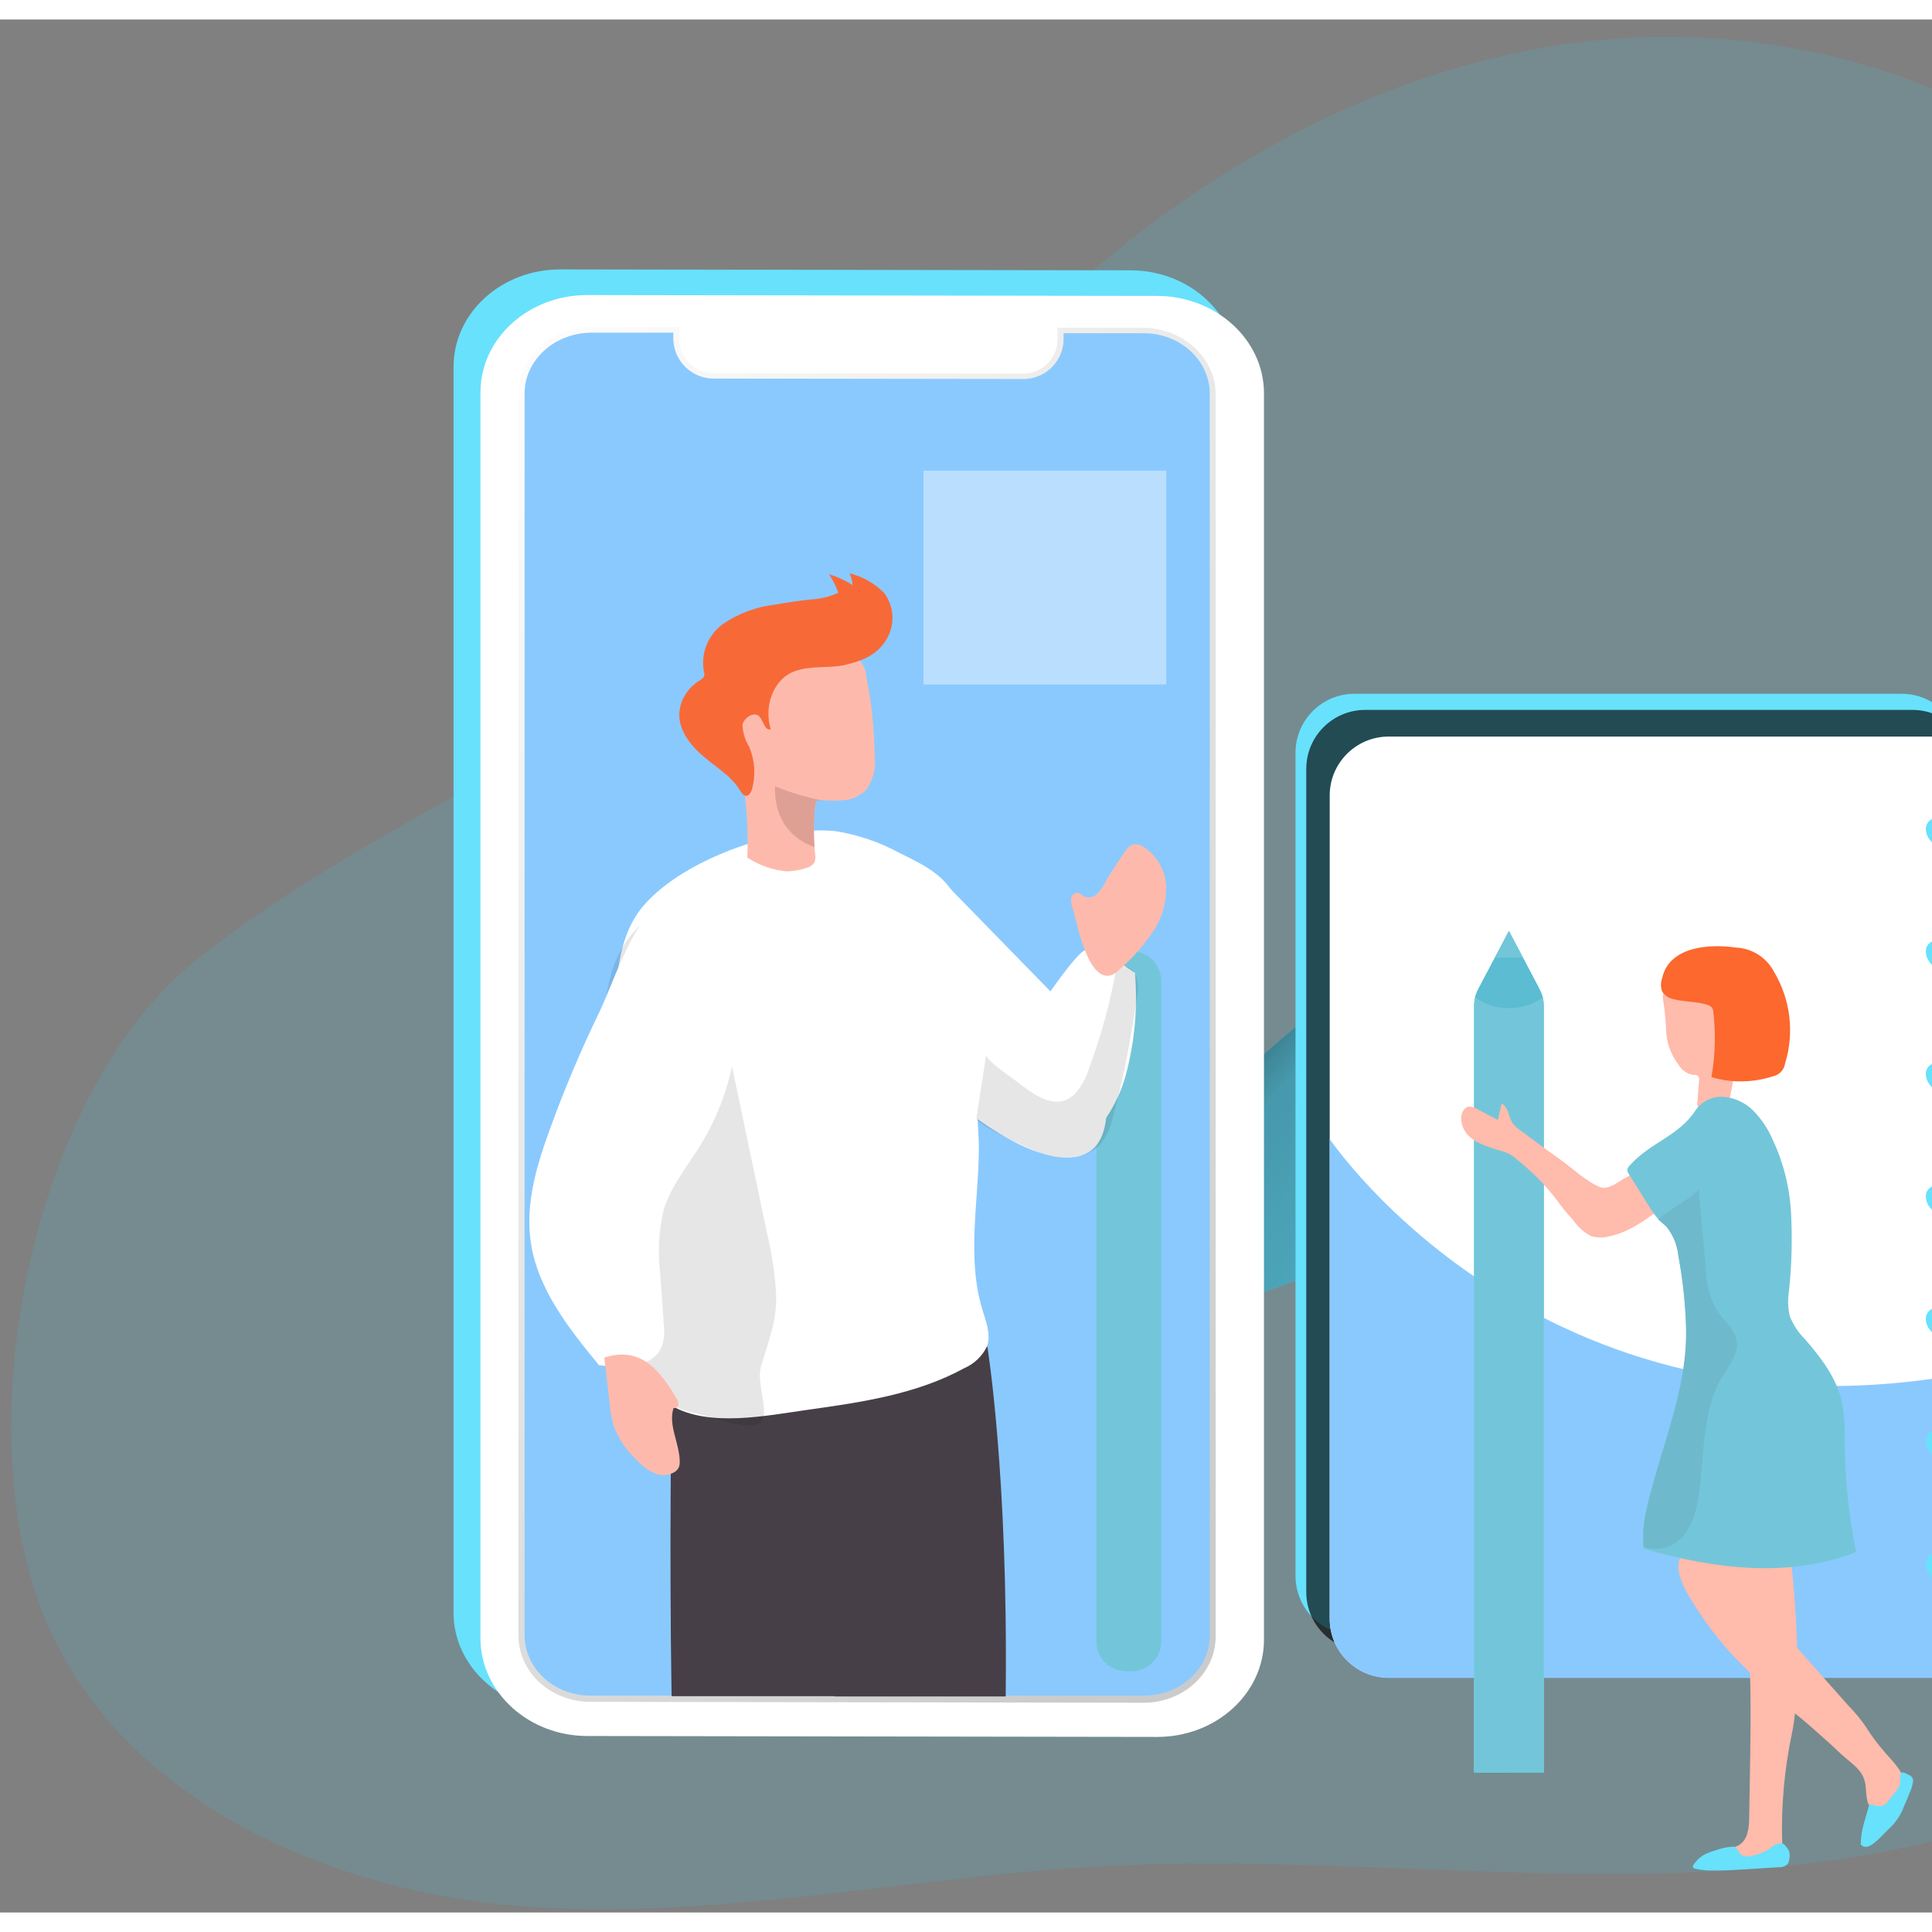 <svg width="300" height="300" viewBox="0 0 99 97" fill="none" xmlns="http://www.w3.org/2000/svg">
<rect x="0" y="0" width="99" height="97" fill="#808080" stroke="none"/>
<path opacity="0.18" d="M71.261 3.621C73.984 2.569 76.809 1.805 79.691 1.34C90.436 -0.359 102.196 2.79 109.526 10.812C113.577 15.25 116.106 20.861 118.154 26.513C122.551 38.632 125.067 51.172 125.055 64.028C125.006 71.528 122.04 78.715 116.784 84.067C109.383 91.528 98.436 94.335 87.944 94.887C77.453 95.439 66.928 94.065 56.436 94.63C46.509 95.165 36.625 97.437 26.715 96.679C16.805 95.92 6.301 91.258 2.381 82.12C-1.868 72.205 1.647 54.856 10.095 48.162C19.625 40.613 31.529 36.608 40.663 28.541C44.676 25.004 47.968 20.734 51.694 16.898C57.228 11.212 63.893 6.441 71.261 3.621Z" fill="#43BDDA"/>
<path d="M86.436 44.318C86.406 45.401 85.871 46.396 85.335 47.34C82.916 51.618 80.197 55.834 76.446 59.012C70.928 63.678 63.703 65.693 56.723 67.577C57.347 67.274 58.097 64.058 58.375 63.362C58.915 61.979 59.421 60.58 59.939 59.189C60.757 56.989 62.468 55.218 64.154 53.6C67.952 49.945 72.561 47.24 77.605 45.709C80.468 44.83 83.441 44.361 86.436 44.318Z" fill="#68E1FD"/>
<path d="M86.436 44.318C86.406 45.401 85.871 46.396 85.335 47.34C82.916 51.618 80.197 55.834 76.446 59.012C70.928 63.678 63.703 65.693 56.723 67.577C57.347 67.274 58.097 64.058 58.375 63.362C58.915 61.979 59.421 60.58 59.939 59.189C60.757 56.989 62.468 55.218 64.154 53.6C67.952 49.945 72.561 47.24 77.605 45.709C80.468 44.83 83.441 44.361 86.436 44.318Z" fill="url(#paint0_linear)"/>
<path d="M63.395 17.859V81.702C63.395 84.463 60.946 86.697 57.915 86.689L28.721 86.642C25.707 86.642 23.241 84.4 23.241 81.639V17.796C23.241 15.035 25.686 12.801 28.721 12.805L57.936 12.852C60.946 12.856 63.395 15.098 63.395 17.859ZM60.608 17.901C60.608 16.215 59.099 14.82 57.236 14.816H53.122V15.195C53.11 15.466 53.044 15.731 52.929 15.976C52.814 16.221 52.652 16.441 52.452 16.624C52.252 16.806 52.018 16.947 51.764 17.039C51.509 17.131 51.239 17.172 50.968 17.16L35.279 17.134C34.732 17.157 34.198 16.963 33.794 16.593C33.389 16.223 33.148 15.709 33.121 15.162V14.782H28.872C27.014 14.782 25.5 16.156 25.5 17.855V81.504C25.5 83.19 27.009 84.585 28.872 84.59L57.236 84.632C59.095 84.632 60.608 83.257 60.608 81.559V17.901Z" fill="#68E1FD"/>
<path d="M64.769 19.153V83.017C64.769 85.774 62.321 88.008 59.29 88.004L30.1 87.957C27.086 87.957 24.62 85.711 24.62 82.95V19.107C24.62 16.35 27.069 14.112 30.1 14.12L59.29 14.163C62.321 14.171 64.769 16.414 64.769 19.153ZM61.983 19.2C61.983 17.514 60.474 16.119 58.611 16.114H54.497V16.494C54.471 17.041 54.229 17.555 53.825 17.924C53.42 18.293 52.886 18.486 52.339 18.462L36.65 18.437C36.104 18.459 35.571 18.264 35.167 17.894C34.764 17.524 34.523 17.011 34.496 16.464V16.085H30.247C28.389 16.085 26.875 17.459 26.875 19.162V82.811C26.875 84.497 28.384 85.892 30.247 85.896L58.611 85.943C60.47 85.943 61.983 84.569 61.983 82.865V19.2Z" fill="white"/>
<path d="M61.984 19.217V82.865C61.984 84.552 60.475 85.943 58.612 85.943L30.248 85.896C28.39 85.896 26.876 84.514 26.876 82.811V19.153C26.876 17.467 28.385 16.072 30.248 16.076H34.497V16.456C34.524 17.002 34.765 17.516 35.168 17.886C35.572 18.255 36.105 18.45 36.651 18.428L52.34 18.454C52.887 18.478 53.421 18.284 53.826 17.915C54.23 17.546 54.472 17.032 54.498 16.485V16.106H58.612C60.467 16.135 61.984 17.514 61.984 19.217Z" stroke="url(#paint1_linear)" stroke-width="0.618" stroke-miterlimit="10"/>
<path d="M26.882 19.153V82.802C26.882 84.488 28.391 85.888 30.254 85.888H34.415H42.748H43.372H51.52H58.618C60.477 85.888 61.99 84.514 61.99 82.811V19.162C61.99 17.476 60.481 16.076 58.618 16.076H54.5V16.456C54.488 16.726 54.423 16.991 54.308 17.236C54.194 17.481 54.032 17.701 53.832 17.884C53.633 18.066 53.399 18.207 53.145 18.299C52.89 18.392 52.62 18.433 52.35 18.42L36.661 18.399C36.113 18.422 35.578 18.227 35.174 17.856C34.77 17.486 34.528 16.97 34.503 16.422V16.047H30.254C28.391 16.081 26.882 17.467 26.882 19.153Z" fill="#8AC9FE"/>
<path d="M46.639 17.075L41.243 17.067V16.628L46.639 16.637V17.075Z" fill="url(#paint2_linear)"/>
<path d="M48.054 17.327C47.73 17.324 47.471 17.082 47.473 16.786C47.476 16.491 47.741 16.253 48.065 16.257C48.388 16.26 48.648 16.502 48.645 16.798C48.642 17.093 48.378 17.33 48.054 17.327Z" fill="url(#paint3_linear)"/>
<path d="M57.708 47.736H57.978C58.821 47.736 59.504 48.42 59.504 49.262V83.114C59.504 83.957 58.821 84.64 57.978 84.64H57.708C56.865 84.64 56.182 83.957 56.182 83.114V49.262C56.182 48.42 56.865 47.736 57.708 47.736Z" fill="#73C6D9"/>
<path d="M69.407 34.551H97.447C99.116 34.551 100.469 35.904 100.469 37.574V79.755C100.469 81.424 99.116 82.777 97.447 82.777H69.407C67.738 82.777 66.385 81.424 66.385 79.755V37.574C66.385 35.904 67.738 34.551 69.407 34.551Z" fill="#68E1FD"/>
<path d="M69.958 35.377H97.997C99.666 35.377 101.02 36.731 101.02 38.4V80.581C101.02 82.25 99.666 83.603 97.997 83.603H69.958C68.289 83.603 66.936 82.25 66.936 80.581V38.4C66.936 36.731 68.289 35.377 69.958 35.377Z" fill="url(#paint4_linear)"/>
<path d="M71.159 36.743H99.198C100.868 36.743 102.221 38.096 102.221 39.766V81.947C102.221 83.616 100.868 84.969 99.198 84.969H71.159C69.49 84.969 68.137 83.616 68.137 81.947V39.766C68.137 38.096 69.49 36.743 71.159 36.743Z" fill="white"/>
<path d="M68.137 57.364V81.959C68.138 82.761 68.457 83.53 69.025 84.097C69.592 84.663 70.362 84.982 71.163 84.982H99.198C100 84.982 100.769 84.663 101.336 84.096C101.902 83.53 102.221 82.761 102.221 81.959V69.069C79.396 74.136 68.137 57.364 68.137 57.364Z" fill="#8AC9FE"/>
<path d="M75.533 50.56V89.825H79.111V50.56C79.11 50.41 79.091 50.26 79.056 50.114C79.017 49.968 78.962 49.826 78.892 49.692L78.833 49.583L77.32 46.716L75.748 49.692C75.678 49.826 75.625 49.968 75.588 50.114C75.551 50.26 75.532 50.41 75.533 50.56Z" fill="#68E1FD"/>
<path d="M75.533 50.56V89.825H79.111V50.56C79.11 50.41 79.091 50.26 79.056 50.114C79.017 49.968 78.962 49.826 78.892 49.692L78.833 49.583L77.32 46.716L75.748 49.692C75.678 49.826 75.625 49.968 75.588 50.114C75.551 50.26 75.532 50.41 75.533 50.56Z" fill="#73C6D9"/>
<path d="M77.328 58.881V50.097H75.592V89.825H77.328V60.272C77.328 59.885 77.328 59.497 77.328 59.109C77.35 59.012 77.343 58.91 77.308 58.817C77.274 58.724 77.213 58.642 77.134 58.582C76.952 58.416 76.722 58.313 76.477 58.287C76.31 58.29 76.143 58.26 75.988 58.198C75.918 58.149 75.859 58.087 75.813 58.014C75.767 57.942 75.737 57.861 75.722 57.777C75.679 57.629 75.656 57.476 75.655 57.322C75.65 57.298 75.651 57.273 75.657 57.25C75.664 57.226 75.676 57.205 75.693 57.187C75.72 57.167 75.752 57.155 75.786 57.153C76.005 57.123 76.228 57.149 76.435 57.229C76.582 57.305 76.737 57.363 76.898 57.402C77.007 57.415 77.117 57.397 77.216 57.351C77.315 57.305 77.399 57.232 77.459 57.14" fill="#73C6D9"/>
<path d="M75.588 50.114C76.096 50.471 76.701 50.662 77.322 50.662C77.943 50.662 78.549 50.471 79.057 50.114L78.833 49.583L77.32 46.716L75.748 49.692C75.679 49.826 75.625 49.968 75.588 50.114Z" fill="#5BBCD2"/>
<path d="M98.684 41.46C98.684 42.531 100.459 43.011 102.221 43.011V41.915C100.817 41.915 99.949 41.587 99.776 41.401C99.759 41.263 99.69 41.137 99.583 41.048C99.476 40.959 99.339 40.914 99.201 40.922C99.062 40.93 98.931 40.99 98.835 41.091C98.739 41.192 98.685 41.325 98.684 41.464V41.46Z" fill="#68E1FD"/>
<path d="M98.684 47.736C98.684 48.807 100.459 49.288 102.221 49.288V48.188C100.817 48.188 99.949 47.859 99.776 47.673C99.759 47.535 99.69 47.409 99.583 47.32C99.476 47.231 99.339 47.186 99.201 47.194C99.062 47.202 98.931 47.262 98.835 47.363C98.739 47.464 98.685 47.597 98.684 47.736Z" fill="#68E1FD"/>
<path d="M98.684 54.013C98.684 55.084 100.459 55.564 102.221 55.564V54.464C100.817 54.464 99.949 54.135 99.776 53.95C99.759 53.812 99.69 53.685 99.583 53.596C99.476 53.507 99.339 53.462 99.201 53.47C99.062 53.478 98.931 53.539 98.835 53.639C98.739 53.74 98.685 53.874 98.684 54.013Z" fill="#68E1FD"/>
<path d="M98.684 60.289C98.684 61.36 100.459 61.84 102.221 61.84V60.74C100.817 60.74 99.949 60.411 99.776 60.226C99.759 60.088 99.69 59.962 99.583 59.873C99.476 59.784 99.339 59.739 99.201 59.747C99.062 59.755 98.931 59.815 98.835 59.916C98.739 60.017 98.685 60.15 98.684 60.289Z" fill="#68E1FD"/>
<path d="M98.684 66.566C98.684 67.636 100.459 68.117 102.221 68.117V67.016C100.817 67.016 99.949 66.688 99.776 66.498C99.759 66.36 99.689 66.233 99.582 66.144C99.475 66.055 99.338 66.01 99.198 66.019C99.059 66.028 98.929 66.089 98.833 66.19C98.737 66.292 98.684 66.426 98.684 66.566Z" fill="#68E1FD"/>
<path d="M98.684 72.842C98.684 73.912 100.459 74.393 102.221 74.393V73.293C100.817 73.293 99.949 72.964 99.776 72.774C99.759 72.636 99.689 72.51 99.582 72.421C99.475 72.332 99.338 72.287 99.198 72.295C99.059 72.304 98.929 72.365 98.833 72.467C98.737 72.568 98.684 72.703 98.684 72.842Z" fill="#68E1FD"/>
<path d="M98.684 79.118C98.684 80.189 100.459 80.669 102.221 80.669V79.569C100.817 79.569 99.949 79.24 99.776 79.051C99.759 78.912 99.689 78.786 99.582 78.697C99.475 78.608 99.338 78.563 99.198 78.572C99.059 78.58 98.929 78.642 98.833 78.743C98.737 78.845 98.684 78.979 98.684 79.118Z" fill="#68E1FD"/>
<path d="M86.768 81.158C87.354 82.098 88.024 82.983 88.771 83.801C89.921 85.001 91.146 86.127 92.438 87.173C93.074 87.721 93.702 88.274 94.318 88.859C94.824 89.34 95.469 89.669 95.582 90.411C95.658 90.832 95.582 91.38 95.915 91.675C96.041 91.772 96.192 91.829 96.35 91.84C96.509 91.852 96.667 91.816 96.805 91.738C97.077 91.576 97.304 91.349 97.466 91.077C97.538 90.978 97.592 90.869 97.627 90.752C97.658 90.625 97.658 90.492 97.627 90.364C97.492 89.749 97.016 89.285 96.602 88.813C96.231 88.391 95.894 87.94 95.595 87.464C95.345 87.098 95.063 86.755 94.752 86.44L92.316 83.696C91.443 82.714 90.545 81.689 90.149 80.438C90.043 79.937 89.863 79.456 89.614 79.009C88.99 78.098 87.536 77.963 86.579 78.393C85.415 78.937 86.301 80.412 86.768 81.158Z" fill="#FFBBAB"/>
<path d="M91.817 79.359C91.817 79.359 92.449 84.872 91.817 87.852C91.431 89.688 91.266 91.562 91.323 93.437C91.53 93.724 91.323 94.15 91.028 94.343C90.712 94.509 90.357 94.586 90 94.567L88.55 94.617C88.466 94.633 88.379 94.63 88.296 94.609C88.213 94.588 88.136 94.549 88.069 94.495C87.88 94.289 88.069 93.943 88.322 93.821C88.575 93.698 88.874 93.69 89.111 93.547C89.566 93.273 89.625 92.653 89.633 92.122L89.671 89.812C89.726 86.491 89.776 83.152 89.25 79.873C89.22 79.724 89.22 79.571 89.25 79.422C89.361 79.159 89.57 78.949 89.831 78.836C90.096 78.659 90.392 78.536 90.704 78.473C90.86 78.446 91.022 78.465 91.168 78.528C91.314 78.591 91.438 78.695 91.526 78.827" fill="#FFBBAB"/>
<path d="M84.073 58.928L83.259 59.374C82.867 59.589 82.416 59.986 81.995 59.83C81.291 59.556 80.57 58.856 79.95 58.418C79.331 57.979 78.61 57.448 77.944 56.951C77.768 56.84 77.615 56.697 77.493 56.529C77.295 56.2 77.29 55.716 76.945 55.547L76.751 56.39L75.684 55.825C75.559 55.744 75.412 55.703 75.263 55.707C74.976 55.758 74.841 56.108 74.879 56.399C74.964 57.372 75.963 57.684 76.755 57.929C76.969 57.98 77.177 58.055 77.375 58.152C77.527 58.241 77.668 58.347 77.796 58.468C78.521 59.05 79.174 59.715 79.744 60.449C80.001 60.815 80.282 61.163 80.587 61.49C80.824 61.843 81.144 62.132 81.518 62.334C81.803 62.425 82.108 62.436 82.399 62.367C83.457 62.169 84.435 61.448 85.266 60.795C85.358 60.723 85.459 60.609 85.4 60.508C85.366 60.465 85.319 60.432 85.266 60.416C84.94 60.3 84.65 60.102 84.422 59.842C84.297 59.727 84.2 59.585 84.14 59.426C84.079 59.267 84.056 59.097 84.073 58.928Z" fill="#FFBBAB"/>
<path d="M86.009 53.553C86.087 53.694 86.196 53.815 86.329 53.906C86.461 53.997 86.612 54.057 86.772 54.08C86.854 54.071 86.937 54.088 87.008 54.131C87.035 54.166 87.054 54.206 87.063 54.249C87.073 54.292 87.072 54.337 87.062 54.38L86.978 55.467C86.961 55.553 86.973 55.642 87.012 55.72C87.078 55.8 87.171 55.852 87.273 55.867C87.669 55.977 88.154 56.061 88.432 55.762C88.564 55.588 88.643 55.381 88.66 55.163C88.932 53.931 89.006 52.663 88.879 51.408C88.851 51.028 88.742 50.658 88.557 50.324C88.373 49.99 88.119 49.7 87.813 49.473C87.058 49.018 85.128 48.879 85.208 50.143C85.29 50.648 85.345 51.158 85.372 51.669C85.368 52.351 85.592 53.014 86.009 53.553Z" fill="#FFBBAB"/>
<path d="M85.172 49.123C85.092 49.344 85.092 49.586 85.172 49.806C85.236 49.906 85.319 49.992 85.417 50.058C85.515 50.125 85.625 50.171 85.741 50.194C86.31 50.35 86.922 50.308 87.478 50.485C87.569 50.508 87.653 50.556 87.718 50.624C87.768 50.704 87.796 50.795 87.798 50.889C87.925 51.99 87.891 53.103 87.697 54.194C88.722 54.498 89.816 54.485 90.833 54.156C90.997 54.125 91.146 54.044 91.261 53.924C91.376 53.804 91.451 53.651 91.474 53.486C91.711 52.712 91.783 51.898 91.688 51.094C91.592 50.291 91.329 49.516 90.918 48.82C90.731 48.454 90.451 48.145 90.106 47.922C89.761 47.7 89.363 47.574 88.953 47.555C87.579 47.357 85.531 47.496 85.172 49.123Z" fill="#FC682D"/>
<path d="M86.415 67C86.5 69.693 85.518 72.226 84.784 74.819C84.46 75.944 84.101 77.103 84.224 78.267C84.222 78.298 84.222 78.329 84.224 78.359C87.777 79.384 91.672 79.894 95.111 78.528C94.745 76.713 94.55 74.867 94.53 73.015C94.561 72.284 94.511 71.551 94.382 70.831C94.104 69.605 93.311 68.563 92.485 67.615C92.152 67.286 91.891 66.891 91.718 66.456C91.618 66.042 91.601 65.612 91.668 65.191C91.817 63.8 91.851 62.398 91.769 61.002C91.683 59.736 91.36 58.497 90.816 57.351C90.585 56.829 90.264 56.351 89.868 55.939C89.467 55.527 88.935 55.267 88.363 55.206C88.078 55.18 87.791 55.23 87.531 55.35C87.271 55.471 87.048 55.658 86.883 55.893C86.019 57.225 84.578 57.524 83.511 58.721C83.448 58.777 83.405 58.853 83.389 58.936C83.39 59.027 83.423 59.115 83.482 59.185C83.848 59.771 84.219 60.356 84.586 60.947C84.701 61.133 84.83 61.309 84.974 61.474C85.105 61.608 85.265 61.718 85.395 61.853C85.736 62.276 85.947 62.788 86.002 63.328C86.235 64.54 86.373 65.767 86.415 67Z" fill="#73C6D9"/>
<path d="M87.518 93.939L87.876 93.825C88.162 93.72 88.462 93.653 88.766 93.627C88.817 93.622 88.87 93.631 88.917 93.652C88.978 93.69 89.025 93.746 89.052 93.812C89.102 93.914 89.174 94.004 89.263 94.074C89.359 94.114 89.462 94.135 89.566 94.135C89.671 94.135 89.774 94.114 89.87 94.074C90.081 94.026 90.284 93.952 90.477 93.854C90.667 93.749 90.827 93.597 91.021 93.505C91.074 93.475 91.134 93.457 91.195 93.453C91.256 93.448 91.317 93.457 91.375 93.479C91.431 93.513 91.478 93.559 91.514 93.614C91.593 93.699 91.653 93.799 91.691 93.909C91.712 94.018 91.712 94.129 91.691 94.238C91.686 94.334 91.659 94.428 91.611 94.512C91.551 94.57 91.48 94.616 91.401 94.645C91.323 94.674 91.239 94.686 91.156 94.681L89.402 94.79C88.854 94.824 88.306 94.858 87.754 94.849C87.452 94.855 87.15 94.822 86.856 94.752C86.814 94.752 86.767 94.727 86.755 94.685C86.745 94.658 86.745 94.628 86.755 94.6C86.857 94.425 86.993 94.273 87.156 94.151C87.318 94.03 87.502 93.942 87.699 93.892" fill="#68E1FD"/>
<path d="M97.392 89.901C97.346 90.073 97.392 90.267 97.35 90.44C97.305 90.576 97.233 90.702 97.139 90.811L96.718 91.334C96.671 91.4 96.613 91.457 96.545 91.502C96.453 91.538 96.355 91.555 96.256 91.552C96.158 91.548 96.061 91.524 95.972 91.481C95.947 91.469 95.92 91.462 95.892 91.462C95.864 91.462 95.837 91.469 95.812 91.481C95.784 91.507 95.765 91.541 95.757 91.578L95.513 92.421C95.411 92.775 95.356 93.141 95.348 93.509C95.382 93.554 95.427 93.589 95.479 93.61C95.867 93.808 96.533 92.927 96.865 92.645C97.179 92.336 97.419 91.962 97.57 91.549C97.666 91.334 97.755 91.127 97.839 90.9C97.937 90.7 98.002 90.487 98.033 90.267C98.034 90.207 98.018 90.147 97.987 90.094C97.956 90.042 97.91 90 97.856 89.972C97.742 89.926 97.443 89.711 97.392 89.901Z" fill="#68E1FD"/>
<path d="M78.041 48.069H76.604L77.32 46.708L78.041 48.069Z" fill="#73C6D9"/>
<path d="M84.221 78.267C84.477 78.355 84.749 78.387 85.018 78.36C85.287 78.333 85.548 78.248 85.781 78.111C86.594 77.601 86.919 76.585 87.045 75.636C87.37 73.558 87.176 71.308 88.272 69.512C88.605 68.968 89.069 68.416 89.001 67.775C88.934 67.135 88.306 66.658 87.947 66.089C87.604 65.439 87.421 64.717 87.412 63.982C87.29 62.612 87.168 61.237 87.041 59.868C87.041 60.213 85.524 60.951 84.972 61.482C85.102 61.617 85.262 61.727 85.393 61.861C85.734 62.284 85.944 62.797 86 63.337C86.225 64.547 86.356 65.773 86.392 67.004C86.476 69.697 85.494 72.231 84.761 74.823C84.457 75.944 84.099 77.103 84.221 78.267Z" fill="#6EBACC"/>
<path d="M34.413 85.917H42.746H43.37L44.82 70.68L41.309 70.797L34.413 71.025C34.413 71.025 34.287 77.883 34.413 85.917Z" fill="#473F47"/>
<path d="M41.198 69.664L41.307 70.814L42.761 85.93H43.385H51.533C51.668 74.549 50.593 67.99 50.593 67.99L41.198 69.664Z" fill="#473F47"/>
<path d="M56.701 56.028C56.646 57.031 56.322 57.912 55.436 58.198C55.364 58.227 55.289 58.248 55.213 58.262C53.607 58.582 51.499 57.36 50.028 56.293C49.418 55.849 48.833 55.372 48.275 54.864V44.111L56.09 52.12C56.502 53.381 56.709 54.701 56.701 56.028Z" fill="white"/>
<path d="M50.097 56.247C50.097 56.748 50.16 57.258 50.16 57.764C50.16 60.542 49.515 63.408 50.346 66.131C50.531 66.738 50.792 67.396 50.577 67.99C50.336 68.49 49.923 68.886 49.414 69.107C46.965 70.448 44.137 70.857 41.371 71.244C39.293 71.535 36.347 72.155 34.425 71.034C33.607 70.557 33.329 69.668 33.068 68.783C32.225 65.967 31.993 62.936 31.773 60.019C31.744 59.636 31.719 59.248 31.694 58.864C31.533 56.203 31.48 53.542 31.533 50.881C31.571 48.95 31.723 46.864 32.983 45.401C34.669 43.458 37.907 42.172 40.368 41.721C41.167 41.559 41.985 41.514 42.796 41.587C43.948 41.769 45.059 42.147 46.084 42.703C47.306 43.306 48.394 43.816 48.997 45.026C49.651 46.43 50.107 47.918 50.35 49.448C50.571 50.879 50.596 52.334 50.426 53.773C50.354 54.477 50.169 55.176 50.101 55.88C50.105 56.002 50.097 56.129 50.097 56.247Z" fill="white"/>
<path opacity="0.1" d="M38.76 71.99C37.955 72.227 36.096 71.489 35.477 71.379C35.11 71.316 34.773 71.131 34.406 71.042C32.568 70.583 32.349 65.415 32.168 64.024C31.692 60.348 30.958 56.542 30.903 52.854C30.822 51.431 30.987 50.005 31.392 48.639C31.856 47.298 32.813 46.059 34.149 45.574C36.501 44.731 37.197 52.158 37.521 53.701L39.287 62.106C39.535 63.137 39.696 64.188 39.768 65.246C39.831 66.717 39.346 67.775 38.984 69.074C38.769 69.807 39.359 71.206 39.068 71.75C39.001 71.868 38.891 71.954 38.76 71.99Z" fill="#020202"/>
<path d="M44.42 39.432C44.124 39.754 43.721 39.957 43.286 40.002C42.923 40.035 42.558 40.035 42.195 40.002H41.992C41.94 39.991 41.885 40.002 41.84 40.031C41.82 40.052 41.803 40.077 41.792 40.105C41.782 40.132 41.776 40.162 41.777 40.191C41.698 40.918 41.684 41.65 41.735 42.379C41.735 42.51 41.756 42.64 41.769 42.771C41.797 42.912 41.786 43.058 41.735 43.193C41.63 43.342 41.472 43.446 41.292 43.483C40.974 43.589 40.642 43.646 40.306 43.652C39.588 43.584 38.898 43.341 38.295 42.944C38.343 41.697 38.277 40.448 38.097 39.213C37.866 37.62 37.448 36.027 37.621 34.425C37.621 34.046 37.703 33.671 37.862 33.327C38.021 32.983 38.253 32.678 38.542 32.432C38.83 32.186 39.169 32.006 39.534 31.904C39.899 31.802 40.282 31.781 40.656 31.841C41.805 31.819 42.936 32.128 43.914 32.73C44.061 32.846 44.18 32.992 44.263 33.159C44.346 33.326 44.391 33.509 44.395 33.696C44.521 34.324 44.623 34.96 44.69 35.593C44.77 36.322 44.812 37.051 44.825 37.78C44.889 38.361 44.746 38.947 44.42 39.432Z" fill="#FDBAAC"/>
<path d="M43.152 33.106C42.339 33.24 41.466 33.106 40.674 33.413C39.594 33.835 39.135 35.255 39.498 36.364C39.186 36.478 39.127 35.917 38.886 35.69C38.646 35.462 38.102 35.765 38.043 36.157C38.065 36.55 38.184 36.931 38.389 37.266C38.682 37.955 38.733 38.724 38.532 39.445C38.482 39.614 38.359 39.816 38.187 39.77C38.014 39.723 37.896 39.437 37.795 39.31C37.641 39.111 37.47 38.925 37.285 38.754C36.901 38.421 36.488 38.13 36.1 37.806C35.409 37.228 34.768 36.444 34.81 35.546C34.832 35.18 34.955 34.827 35.164 34.526C35.341 34.266 35.569 34.045 35.835 33.877C35.944 33.805 36.071 33.734 36.092 33.603C36.098 33.532 36.089 33.46 36.066 33.392C35.986 32.932 36.037 32.459 36.216 32.028C36.394 31.596 36.692 31.224 37.074 30.956C37.857 30.43 38.754 30.097 39.691 29.986C40.294 29.877 40.897 29.792 41.504 29.721C42.006 29.698 42.499 29.582 42.958 29.379C42.841 29.042 42.679 28.722 42.478 28.427C42.909 28.554 43.319 28.742 43.696 28.987C43.675 28.777 43.62 28.572 43.532 28.38C44.214 28.545 44.835 28.9 45.323 29.405C45.577 29.755 45.718 30.174 45.73 30.607C45.741 31.039 45.621 31.465 45.386 31.828C44.918 32.566 44.181 32.861 43.371 33.055L43.152 33.106Z" fill="#F86938"/>
<path d="M42.195 40.018H41.993C41.941 40.008 41.886 40.019 41.841 40.048C41.82 40.069 41.804 40.094 41.793 40.122C41.782 40.149 41.777 40.178 41.778 40.208C41.699 40.935 41.684 41.667 41.736 42.396C41.736 42.396 39.628 41.865 39.717 39.289C40.511 39.619 41.337 39.865 42.183 40.023L42.195 40.018Z" fill="#DEA095"/>
<path d="M58.159 48.858C58.305 50.633 58.141 52.42 57.675 54.139C57.329 55.361 56.678 56.476 55.782 57.377C55.621 57.533 55.424 57.646 55.209 57.707C54.993 57.767 54.765 57.772 54.547 57.722C53.744 57.575 53.007 57.18 52.44 56.592C51.002 55.003 51.98 52.559 51.98 52.559C51.98 52.559 54.956 47.876 55.618 47.686C55.976 47.576 56.701 47.939 57.304 48.289C57.763 48.575 58.159 48.858 58.159 48.858Z" fill="white"/>
<path opacity="0.1" d="M57.904 52.293C57.671 53.651 57.37 54.995 57.002 56.323C56.901 56.769 56.712 57.19 56.446 57.562C55.699 58.477 54.338 58.405 53.326 58.085C52.997 57.979 49.912 56.609 50.038 56.293V56.26L50.536 53.043C50.494 53.305 51.83 54.215 52.007 54.35C52.85 54.995 54.089 56.036 55.084 55.045C55.416 54.669 55.662 54.224 55.805 53.743C56.433 52.059 56.906 50.32 57.217 48.55C57.312 48.513 57.414 48.496 57.516 48.499C57.618 48.502 57.719 48.526 57.812 48.569C57.904 48.612 57.987 48.673 58.056 48.749C58.125 48.824 58.178 48.913 58.212 49.009C58.335 49.405 58.346 49.827 58.241 50.228C58.14 50.919 58.026 51.61 57.904 52.293Z" fill="#020202"/>
<path d="M28.219 56.748C27.524 58.637 26.908 60.639 27.195 62.629C27.536 65.044 29.142 67.063 30.689 68.951C31.903 69.133 33.497 69.107 33.927 67.957C34.035 67.586 34.064 67.197 34.011 66.814L33.838 64.323C33.695 63.215 33.752 62.09 34.007 61.002C34.373 59.783 35.216 58.78 35.882 57.697C36.969 55.936 37.614 53.939 37.762 51.876C37.901 49.937 36.439 43.681 33.581 45.553C32.397 46.329 31.347 49.545 30.723 50.839C29.79 52.758 28.956 54.728 28.219 56.748Z" fill="white"/>
<path d="M34.659 70.65C34.725 70.745 34.76 70.859 34.76 70.975C34.76 71.088 34.617 71.194 34.516 71.143C34.225 72.037 34.832 72.973 34.832 73.917C34.834 74.001 34.821 74.085 34.794 74.165C34.752 74.269 34.68 74.357 34.587 74.418C34.429 74.518 34.249 74.577 34.063 74.588C33.876 74.6 33.69 74.565 33.521 74.486C33.182 74.327 32.879 74.1 32.632 73.82C32.09 73.323 31.677 72.703 31.426 72.011C31.339 71.689 31.281 71.359 31.253 71.025L30.962 68.568C32.809 67.965 33.803 69.187 34.659 70.65Z" fill="#FDBAAC"/>
<path d="M54.962 45.532C54.893 45.373 54.868 45.198 54.891 45.026C54.905 44.942 54.952 44.866 55.021 44.816C55.091 44.765 55.177 44.744 55.262 44.756C55.363 44.782 55.43 44.87 55.519 44.921C55.624 44.976 55.745 44.997 55.863 44.982C55.981 44.967 56.092 44.916 56.181 44.836C56.358 44.677 56.502 44.484 56.602 44.267C56.934 43.685 57.298 43.122 57.694 42.581C57.775 42.444 57.897 42.336 58.044 42.273C58.131 42.255 58.221 42.254 58.308 42.271C58.396 42.287 58.479 42.321 58.554 42.37C58.909 42.59 59.205 42.893 59.415 43.254C59.624 43.615 59.741 44.023 59.755 44.44C59.773 45.279 59.525 46.102 59.047 46.792C58.573 47.48 58.017 48.107 57.39 48.66C57.25 48.821 57.065 48.937 56.859 48.992C55.687 49.186 55.181 46.206 54.962 45.532Z" fill="#FDBAAC"/>
<path opacity="0.41" d="M47.325 23.12H59.76V34.075H47.325V23.12Z" fill="white"/>
<defs>
<linearGradient id="paint0_linear" x1="56.74" y1="43.306" x2="100.046" y2="80.197" gradientUnits="userSpaceOnUse">
<stop offset="0.01"/>
<stop offset="0.13" stop-opacity="0.69"/>
<stop offset="0.25" stop-opacity="0.32"/>
<stop offset="1" stop-opacity="0"/>
</linearGradient>
<linearGradient id="paint1_linear" x1="12.687" y1="28.347" x2="65.346" y2="74.192" gradientUnits="userSpaceOnUse">
<stop stop-color="white"/>
<stop offset="1" stop-color="#CBCBCB"/>
</linearGradient>
<linearGradient id="paint2_linear" x1="14727.5" y1="38.029" x2="14727.5" y2="41.706" gradientUnits="userSpaceOnUse">
<stop stop-color="white"/>
<stop offset="1" stop-color="#CBCBCB"/>
</linearGradient>
<linearGradient id="paint3_linear" x1="2344.67" y1="309.969" x2="2345.07" y2="316.436" gradientUnits="userSpaceOnUse">
<stop stop-color="white"/>
<stop offset="1" stop-color="#CBCBCB"/>
</linearGradient>
<linearGradient id="paint4_linear" x1="6053.41" y1="6094.45" x2="-35750.3" y2="7546.83" gradientUnits="userSpaceOnUse">
<stop offset="0.01"/>
<stop offset="0.13" stop-opacity="0.69"/>
<stop offset="0.25" stop-opacity="0.32"/>
<stop offset="1" stop-opacity="0"/>
</linearGradient>
</defs>
</svg>
